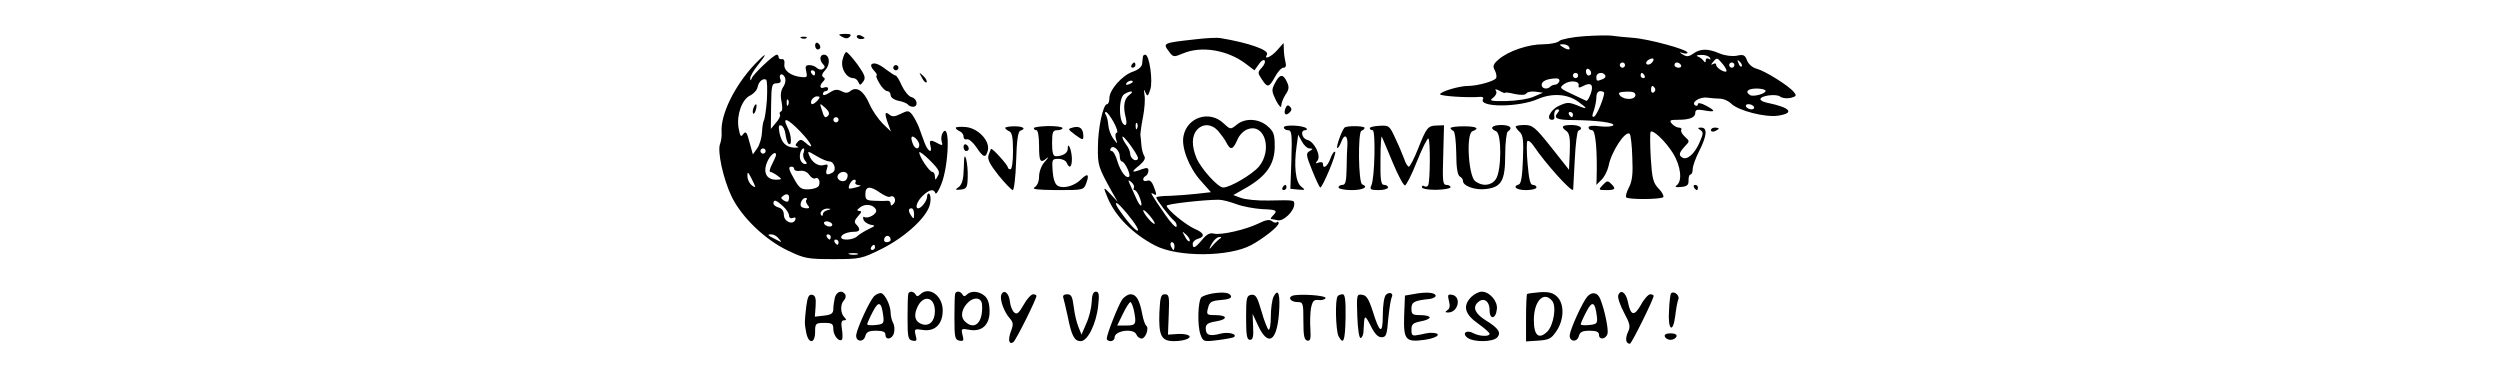 <?xml version="1.0" standalone="no"?>
<!DOCTYPE svg PUBLIC "-//W3C//DTD SVG 20010904//EN"
 "http://www.w3.org/TR/2001/REC-SVG-20010904/DTD/svg10.dtd">
<svg version="1.0" xmlns="http://www.w3.org/2000/svg"
 width="960pt" height="140pt" viewBox="0 0 960 140"
 preserveAspectRatio="xMidYMid meet">

<g transform="translate(0,140) scale(0.1,-0.1)"
fill="#000000" stroke="none">
<path d="M3233 1259 c14 -8 22 -8 30 0 8 8 3 11 -18 11 -26 -1 -28 -2 -12 -11z"/>
<path d="M3290 1260 c0 -6 7 -10 15 -10 8 0 15 2 15 4 0 2 -7 6 -15 10 -8 3
-15 1 -15 -4z"/>
<path d="M6083 1261 c-45 -3 -88 -12 -95 -18 -6 -7 -35 -13 -62 -13 -58 0
-134 -26 -171 -58 -21 -18 -24 -26 -15 -42 6 -11 8 -25 5 -30 -7 -12 -72 -30
-108 -30 -34 0 -107 -22 -107 -32 0 -7 107 -14 153 -10 10 1 15 -3 12 -8 -20
-33 137 -33 211 0 54 23 113 20 155 -11 38 -27 36 -31 -6 -13 -31 12 -38 12
-70 -3 -32 -15 -50 -53 -25 -53 6 0 9 3 9 8 -3 19 2 32 12 32 8 0 8 -4 0 -14
-17 -20 -2 -27 61 -27 90 -1 159 -10 153 -20 -4 -5 -26 -7 -51 -4 -27 4 -44 2
-44 -5 0 -5 6 -10 14 -10 13 0 20 -78 17 -187 l-1 -23 20 20 c12 12 23 35 27
53 10 54 65 138 81 123 4 -4 9 -45 10 -90 3 -63 0 -91 -13 -116 -9 -17 -14
-35 -10 -38 9 -9 133 -8 142 1 3 4 -4 19 -18 33 -21 22 -25 38 -30 117 -3 51
-3 95 -1 100 6 13 56 -33 86 -81 31 -50 37 -108 14 -124 -8 -6 -2 -8 17 -6 24
2 30 8 29 26 0 12 3 22 8 22 4 0 8 9 8 20 0 12 11 43 25 70 30 59 32 90 8 90
-15 0 -15 -2 -4 -9 13 -8 12 -15 -4 -51 -19 -42 -47 -66 -65 -55 -15 9 -12 19
9 42 20 21 20 21 1 38 -11 10 -17 22 -14 26 3 5 -1 9 -9 9 -8 0 -20 7 -27 15
-11 13 -7 15 23 15 46 0 67 9 67 27 0 12 8 14 35 9 43 -8 45 -2 5 19 -19 10
-30 11 -30 5 0 -6 -5 -8 -10 -5 -18 11 16 34 46 30 16 -2 39 -4 52 -4 12 -1
30 -9 40 -19 27 -27 132 -54 181 -46 64 10 46 31 -41 49 -16 3 -28 9 -28 14 0
14 62 22 76 10 8 -6 25 -8 40 -5 22 6 24 9 12 23 -19 24 -111 81 -142 89 -16
4 -31 17 -37 31 -8 22 -14 25 -40 19 -18 -3 -45 0 -66 9 -45 19 -73 19 -101
-1 -17 -12 -26 -12 -39 -4 -17 11 -17 11 0 6 9 -3 17 -2 17 2 0 12 -151 53
-211 57 -30 2 -66 6 -80 8 -13 2 -61 1 -106 -2z m-58 -41 c8 -13 -5 -13 -25 0
-13 8 -13 10 2 10 9 0 20 -4 23 -10z m541 -42 c4 -7 3 -8 -4 -4 -7 4 -12 1
-12 -6 0 -9 -3 -9 -8 -2 -4 6 -14 14 -22 17 -9 3 -4 6 12 6 15 1 30 -4 34 -11z
m-224 -20 c-6 -6 -15 -8 -19 -4 -4 4 -1 11 7 16 19 12 27 3 12 -12z m288 -30
c0 -5 -9 -4 -20 2 -11 6 -20 15 -20 21 0 6 -6 7 -12 3 -9 -5 -9 -2 1 9 13 16
15 16 32 -4 11 -12 19 -26 19 -31z m58 17 c-3 -3 -9 2 -12 12 -6 14 -5 15 5 6
7 -7 10 -15 7 -18z m-448 5 c0 -5 -4 -10 -10 -10 -5 0 -10 5 -10 10 0 6 5 10
10 10 6 0 10 -4 10 -10z m215 0 c3 -5 -1 -10 -9 -10 -9 0 -16 5 -16 10 0 6 4
10 9 10 6 0 13 -4 16 -10z m205 0 c0 -5 -4 -10 -10 -10 -5 0 -10 5 -10 10 0 6
5 10 10 10 6 0 10 -4 10 -10z m-550 -31 c0 -5 -4 -9 -10 -9 -5 0 -10 7 -10 16
0 8 5 12 10 9 6 -3 10 -10 10 -16z m-50 -9 c0 -5 -4 -10 -10 -10 -5 0 -10 5
-10 10 0 6 5 10 10 10 6 0 10 -4 10 -10z m104 1 c3 -5 -1 -12 -10 -15 -22 -9
-24 -8 -24 9 0 16 25 21 34 6z m151 -1 c3 -5 1 -10 -4 -10 -6 0 -11 5 -11 10
0 6 2 10 4 10 3 0 8 -4 11 -10z m-327 -22 c-3 -7 -10 -13 -15 -13 -6 0 -15 -3
-19 -7 -12 -13 -34 -9 -34 6 0 14 18 23 53 25 11 1 17 -4 15 -11z m74 -16 c-2
-10 2 -10 18 -2 30 16 41 4 28 -31 -6 -16 -13 -28 -17 -26 -3 1 -28 13 -55 26
-47 22 -49 24 -30 38 22 16 60 13 56 -5z m293 -11 c3 -5 1 -12 -5 -16 -5 -3
-10 1 -10 9 0 18 6 21 15 7z m-575 -17 c0 2 17 0 37 -5 24 -5 40 -4 44 2 3 6
19 9 35 7 l29 -4 -35 -15 c-20 -9 -65 -16 -105 -17 -62 -1 -68 1 -51 13 10 8
15 19 11 25 -6 9 -2 9 14 1 11 -7 21 -10 21 -7z m1000 7 c0 -11 -48 -24 -60
-16 -21 13 -8 25 25 25 19 0 35 -4 35 -9z m-620 -8 c-1 -21 -29 -88 -39 -91
-8 -3 -8 4 -1 23 5 14 10 37 10 51 0 15 6 24 15 24 8 0 15 -3 15 -7z m120 -8
c0 -19 -43 -20 -59 -2 -9 11 -4 14 24 15 25 1 35 -3 35 -13z m455 -45 c3 -5
-1 -10 -9 -10 -8 0 -18 5 -21 10 -3 6 1 10 9 10 8 0 18 -4 21 -10z m-695 -30
c0 -5 -2 -10 -4 -10 -3 0 -8 5 -11 10 -3 6 -1 10 4 10 6 0 11 -4 11 -10z"/>
<path d="M3078 1253 c7 -3 16 -2 19 1 4 3 -2 6 -13 5 -11 0 -14 -3 -6 -6z"/>
<path d="M4590 1249 c-125 -14 -126 -14 -101 -47 16 -22 18 -22 54 -7 71 30
171 13 241 -40 l33 -25 16 22 c8 13 18 20 23 16 4 -5 -1 -17 -10 -27 -17 -18
-17 -21 -1 -45 22 -34 28 -33 51 9 10 19 25 35 32 35 10 0 12 7 8 23 -3 12 -6
33 -6 47 l-1 25 -24 -27 c-22 -26 -54 -40 -40 -18 11 17 -66 45 -180 64 -11 2
-54 0 -95 -5z"/>
<path d="M3130 1226 c0 -9 5 -16 10 -16 6 0 10 4 10 9 0 6 -4 13 -10 16 -5 3
-10 -1 -10 -9z"/>
<path d="M3235 1169 c-7 -32 15 -69 42 -69 7 0 16 -7 19 -15 6 -14 8 -13 19 2
10 14 7 24 -22 65 -19 26 -39 48 -43 48 -5 0 -11 -14 -15 -31z"/>
<path d="M2898 1153 c-78 -83 -132 -194 -127 -261 1 -15 -2 -35 -6 -45 -11
-27 12 -135 45 -203 39 -79 128 -165 217 -207 63 -30 75 -32 173 -32 103 0
108 1 185 39 94 47 180 127 187 176 3 17 1 33 -4 36 -4 3 -8 -2 -8 -11 0 -16
-22 -45 -34 -45 -14 0 -4 28 17 48 26 25 43 28 49 10 2 -6 12 8 22 33 30 73
35 245 6 199 -5 -8 -7 -23 -4 -33 5 -16 3 -17 -14 -8 -29 16 -35 14 -29 -9 8
-31 -9 -23 -22 10 -6 17 -17 45 -23 63 -7 17 -19 39 -26 48 -13 15 -17 15 -43
2 -24 -12 -33 -12 -44 -3 -18 15 -19 3 -4 -37 l10 -28 -31 30 c-17 17 -41 51
-52 77 -21 49 -49 68 -73 48 -10 -8 -19 -8 -34 0 -16 8 -26 7 -46 -6 -15 -10
-25 -12 -25 -5 0 6 5 11 10 11 6 0 10 4 10 10 0 5 -7 7 -15 4 -17 -7 -20 7 -4
23 8 8 8 13 0 17 -7 5 -4 14 8 27 21 22 17 59 -5 59 -17 0 -18 -22 -3 -37 8
-8 7 -13 -1 -18 -6 -4 -17 -2 -23 4 -6 6 -19 11 -29 11 -14 0 -17 -5 -12 -24
5 -22 3 -24 -18 -22 -41 4 -69 25 -66 49 2 13 -2 21 -9 20 -7 -2 -13 2 -13 7
0 6 -3 10 -7 10 -12 0 -89 -73 -96 -90 -4 -11 -6 -11 -6 -1 -1 7 13 31 30 52
39 49 33 50 -13 2z m232 -33 c0 -5 -2 -10 -4 -10 -3 0 -8 5 -11 10 -3 6 -1 10
4 10 6 0 11 -4 11 -10z m-122 -53 c-10 -15 -12 -33 -7 -57 4 -20 4 -36 -2 -38
-5 -2 -7 -7 -4 -12 3 -4 -4 -19 -15 -31 l-20 -24 1 88 c1 80 3 87 21 87 13 0
18 5 15 14 -8 20 5 29 16 11 5 -10 4 -24 -5 -38z m-63 -49 c-3 -39 -8 -75 -12
-81 -3 -5 -6 -26 -7 -46 -1 -20 -9 -47 -18 -60 l-17 -24 -13 47 c-10 39 -14
44 -24 31 -9 -13 -12 -9 -18 24 -8 50 13 109 44 124 14 7 27 21 29 32 4 22 21
36 33 29 4 -3 5 -37 3 -76z m195 -3 c-7 -8 -16 -15 -21 -15 -5 0 -6 7 -3 15 4
8 13 15 21 15 13 0 13 -3 3 -15z m-113 -17 c-3 -8 -6 -5 -6 6 -1 11 2 17 5 13
3 -3 4 -12 1 -19z m153 -42 c-12 -12 -15 -8 -25 24 -8 25 -8 25 14 6 14 -13
18 -23 11 -30z m40 -16 c0 -5 -4 -10 -10 -10 -5 0 -10 5 -10 10 0 6 5 10 10
10 6 0 10 -4 10 -10z m-145 -47 c42 -44 55 -74 18 -41 -15 13 -20 14 -30 3
-10 -11 -10 -15 0 -18 7 -3 1 -4 -13 -4 -32 2 -49 18 -57 58 -4 23 -3 31 7 27
7 -2 14 -17 16 -32 2 -16 7 -33 11 -37 15 -15 13 33 -3 62 -22 43 0 35 51 -18z
m455 -49 c0 -19 -16 -18 -24 2 -11 27 -7 37 9 24 8 -7 15 -19 15 -26z m-590
-24 c0 -5 -4 -10 -10 -10 -5 0 -10 5 -10 10 0 6 5 10 10 10 6 0 10 -4 10 -10z
m146 -6 c-4 -9 -1 -23 5 -30 9 -11 9 -14 0 -14 -6 0 -14 7 -17 15 -7 16 1 45
12 45 3 0 3 -7 0 -16z m99 -34 c18 0 28 -32 13 -42 -22 -13 -30 -9 -23 13 6
17 4 20 -12 15 -21 -6 -46 11 -56 38 -7 17 -5 17 28 -3 20 -12 42 -21 50 -21z
m416 -56 c-9 -17 -10 -17 -11 -1 0 9 -5 17 -10 17 -11 0 -50 58 -50 75 0 5 19
-9 41 -31 35 -35 40 -45 30 -60z m-621 81 c0 -4 -7 -19 -15 -35 -9 -17 -12
-30 -7 -30 4 0 17 -7 28 -15 18 -14 18 -14 -6 -15 -37 0 -51 28 -34 68 11 27
34 45 34 27z m70 -55 c0 -5 10 -8 23 -6 13 2 27 -4 35 -16 7 -10 17 -16 22
-13 12 7 21 -10 15 -27 -3 -8 -20 -14 -39 -15 -29 -1 -36 4 -55 37 -24 42 -25
50 -11 50 6 0 10 -4 10 -10z m-150 -67 c0 -3 -7 0 -15 7 -8 7 -15 22 -15 34 0
18 2 17 15 -8 8 -15 15 -31 15 -33z m354 49 c2 -4 1 -14 -3 -20 -10 -17 -41
-4 -34 14 6 15 29 19 37 6z m31 -32 c-3 -5 2 -10 12 -11 12 -1 10 -3 -7 -8
-14 -4 -27 -6 -29 -5 -7 6 9 34 19 34 6 0 8 -4 5 -10z m96 -41 c16 -11 33 -18
38 -14 15 8 25 -15 12 -28 -8 -8 -11 -8 -11 1 0 7 -6 12 -12 11 -7 -1 -29 -1
-49 0 -32 1 -36 4 -36 26 0 31 19 32 58 4z m-353 -29 c-2 -6 -8 -6 -18 0 -13
9 -13 11 0 20 15 10 25 0 18 -20z m69 3 c-4 -3 -2 -12 4 -20 9 -10 8 -13 -3
-13 -8 0 -17 3 -21 6 -8 9 3 34 16 34 6 0 7 -3 4 -7z m-90 -25 c13 -12 23 -28
23 -36 0 -8 6 -12 14 -9 10 4 13 1 10 -7 -9 -22 -44 -7 -44 19 0 14 -7 25 -20
28 -11 3 -20 10 -20 16 0 17 11 13 37 -11z m357 -14 c6 -15 -31 -36 -46 -27
-4 2 -5 -3 -2 -11 3 -8 15 -16 27 -19 20 -3 19 -4 -8 -17 -16 -8 -36 -20 -43
-27 -15 -15 -62 -18 -62 -4 0 11 25 21 51 21 22 0 24 11 7 28 -9 9 -7 16 7 32
14 15 15 20 4 20 -10 1 -9 4 4 14 21 16 53 10 61 -10z m-186 -1 c-10 -2 -18
-9 -18 -15 0 -6 -3 -9 -6 -5 -10 10 6 27 24 26 15 -1 15 -2 0 -6z m332 -15 c0
-19 -2 -20 -10 -8 -13 19 -13 30 0 30 6 0 10 -10 10 -22z m-315 -38 c3 -5 -1
-10 -9 -10 -8 0 -18 5 -21 10 -3 6 1 10 9 10 8 0 18 -4 21 -10z m-204 -57 c13
-15 12 -15 -11 -3 -34 17 -36 20 -18 20 9 0 22 -7 29 -17z m199 7 c0 -5 -2
-10 -4 -10 -3 0 -8 5 -11 10 -3 6 -1 10 4 10 6 0 11 -4 11 -10z m230 -11 c0
-5 -7 -9 -15 -9 -9 0 -12 6 -9 15 6 15 24 11 24 -6z m-200 -9 c0 -5 -2 -10 -4
-10 -3 0 -8 5 -11 10 -3 6 -1 10 4 10 6 0 11 -4 11 -10z m140 -20 c0 -5 -5
-10 -11 -10 -5 0 -7 5 -4 10 3 6 8 10 11 10 2 0 4 -4 4 -10z m-67 -27 c-7 -2
-21 -2 -30 0 -10 3 -4 5 12 5 17 0 24 -2 18 -5z"/>
<path d="M2893 985 c-3 -9 -3 -18 -1 -21 3 -3 8 4 11 16 6 23 -1 27 -10 5z"/>
<path d="M4389 1183 c-1 -5 -2 -17 -3 -27 -1 -12 -13 -23 -35 -31 -41 -13 -91
-70 -91 -102 0 -13 -4 -23 -9 -23 -15 0 -35 -92 -35 -165 -1 -70 2 -78 53
-170 l23 -40 -26 28 c-30 32 -31 31 -12 -14 30 -71 97 -138 182 -182 87 -45
283 -44 369 2 46 25 105 71 105 84 0 5 -3 7 -7 4 -3 -4 -12 -2 -19 4 -9 7 -23
5 -51 -9 -49 -24 -145 -46 -172 -39 -15 4 -28 -3 -45 -24 -27 -32 -36 -36 -36
-15 0 7 9 16 20 19 29 8 24 23 -12 38 -33 14 -108 75 -108 89 0 7 144 23 200
23 14 0 44 -8 68 -17 24 -9 68 -17 98 -19 56 -2 62 -5 42 -25 -7 -7 -10 -12
-7 -13 2 0 14 -2 26 -5 23 -4 63 36 63 62 0 16 1 16 -100 14 -42 -1 -89 4
-105 10 l-29 11 51 29 c76 44 108 90 108 158 0 47 -4 57 -28 78 -34 29 -86 32
-118 5 -24 -19 -24 -19 -51 6 -53 50 -138 24 -153 -48 -10 -43 20 -121 65
-172 l40 -45 -53 -6 c-28 -3 -76 -7 -104 -8 -29 0 -53 -3 -53 -6 0 -8 52 -76
68 -89 8 -6 12 -17 10 -23 -2 -7 -22 14 -44 46 -53 77 -60 89 -46 80 15 -9 15
-5 2 29 -7 18 -15 25 -25 21 -17 -6 -21 9 -5 19 6 3 10 13 10 20 0 11 -6 12
-26 5 -39 -15 -42 -11 -10 14 20 17 26 28 20 37 -5 8 -10 26 -11 42 -1 15 -3
33 -4 40 0 6 4 37 10 67 6 30 9 69 6 85 -3 22 -3 25 3 11 8 -18 10 -17 19 10
11 31 -3 134 -19 134 -4 0 -9 -3 -9 -7z m-39 -97 c0 -2 -7 -7 -16 -10 -8 -3
-12 -2 -9 4 6 10 25 14 25 6z m-14 -51 c-20 -15 -24 -45 -13 -87 4 -16 3 -28
-2 -28 -25 0 -28 105 -3 119 26 15 40 12 18 -4z m-59 -105 c12 -22 17 -40 11
-40 -5 0 -6 -10 -3 -22 7 -23 7 -23 -11 1 -9 13 -17 35 -18 50 -1 14 -5 32 -9
39 -5 6 -5 12 0 12 4 0 18 -18 30 -40z m90 -22 c-3 -8 -6 -5 -6 6 -1 11 2 17
5 13 3 -3 4 -12 1 -19z m310 -10 c11 -13 26 -33 32 -45 16 -31 25 -29 42 9 8
20 25 37 41 42 65 23 95 -80 42 -144 -26 -30 -110 -80 -137 -80 -20 0 -84 71
-102 112 -20 48 -19 87 2 110 22 24 55 23 80 -4z m-307 -105 c0 -7 -7 -10 -15
-7 -8 4 -15 14 -15 23 0 9 -7 25 -15 35 -8 11 -15 24 -15 30 0 14 59 -67 60
-81z m-70 6 c0 -11 4 -19 8 -19 11 0 35 -51 28 -58 -11 -10 -33 19 -45 58 -6
22 -16 40 -22 40 -6 0 -7 5 -4 10 10 16 35 -8 35 -31z m54 -120 c-3 -5 -1 -9
3 -9 5 0 14 -13 20 -30 15 -41 1 -38 -16 3 -8 17 -18 40 -23 51 -7 16 -6 17 7
6 8 -7 12 -16 9 -21z m-51 -71 c34 -36 67 -81 67 -91 0 -13 -34 22 -68 71 -23
31 -22 44 1 20z m131 -67 c-5 -6 -44 39 -44 51 0 5 11 -4 24 -19 13 -15 22
-30 20 -32z m134 -67 c-4 -3 -12 5 -18 18 -12 22 -12 22 6 6 10 -10 15 -20 12
-24z m114 8 c-6 -5 -19 -17 -28 -28 -8 -10 -12 -12 -8 -4 12 26 26 40 38 40 7
0 7 -3 -2 -8z m-172 -27 c0 -8 -2 -15 -4 -15 -2 0 -6 7 -10 15 -3 8 -1 15 4
15 6 0 10 -7 10 -15z"/>
<path d="M3346 1152 c-3 -3 1 -14 11 -24 9 -10 13 -18 9 -18 -4 0 1 -13 11
-30 9 -16 23 -30 30 -30 7 0 13 -7 13 -15 0 -9 12 -18 30 -22 17 -3 33 -10 36
-14 3 -5 12 -9 20 -9 21 0 17 31 -6 37 -11 3 -27 23 -37 44 -9 21 -20 39 -24
39 -3 0 -19 10 -35 22 -29 23 -49 30 -58 20z"/>
<path d="M4345 1150 c-3 -5 -1 -10 4 -10 6 0 11 5 11 10 0 6 -2 10 -4 10 -3 0
-8 -4 -11 -10z"/>
<path d="M3430 1140 c0 -5 5 -10 10 -10 6 0 10 5 10 10 0 6 -4 10 -10 10 -5 0
-10 -4 -10 -10z"/>
<path d="M3540 1102 c6 -13 14 -21 18 -18 3 4 -2 14 -12 24 -18 16 -18 16 -6
-6z"/>
<path d="M4896 1081 c-14 -26 -13 -32 4 -67 11 -21 20 -30 20 -21 0 10 7 29
16 43 14 20 15 30 6 49 -15 33 -28 31 -46 -4z"/>
<path d="M4936 984 c-8 -22 1 -31 16 -16 9 9 9 15 1 23 -7 7 -12 5 -17 -7z"/>
<path d="M3670 909 c0 -4 7 -9 15 -13 8 -3 15 -12 15 -20 0 -9 6 -13 13 -11 6
3 23 -11 36 -30 27 -41 36 -43 44 -14 10 37 -36 86 -83 91 -22 2 -40 1 -40 -3z"/>
<path d="M3860 909 c0 -4 7 -9 15 -13 11 -4 15 -22 15 -76 0 -40 -4 -70 -10
-70 -5 0 -10 3 -10 8 -1 9 -60 75 -64 70 -2 -1 -6 -13 -10 -24 -5 -16 5 -35
39 -78 25 -31 50 -56 54 -56 5 0 11 50 13 112 2 76 7 113 16 116 24 8 11 17
-23 17 -19 0 -35 -3 -35 -6z"/>
<path d="M3970 908 c0 -5 5 -8 10 -8 6 0 10 -27 10 -60 0 -61 5 -69 30 -47 8
6 5 0 -8 -14 -13 -14 -22 -39 -22 -57 0 -19 -7 -35 -17 -41 -13 -8 10 -10 85
-11 102 0 103 0 113 26 13 35 6 41 -20 15 -26 -26 -69 -37 -90 -24 -10 6 -17
27 -19 57 -3 44 -2 46 23 46 14 0 28 -7 31 -15 11 -26 21 -16 20 19 -2 34 -16
65 -16 34 0 -16 -20 -28 -46 -28 -10 0 -14 14 -14 50 0 43 3 50 20 50 11 0 20
4 20 8 0 5 -25 8 -55 8 -30 -1 -55 -4 -55 -8z"/>
<path d="M4122 911 c-23 -6 -23 -6 7 -29 28 -20 31 -21 31 -5 0 29 -13 40 -38
34z"/>
<path d="M4930 911 c0 -6 7 -11 16 -11 14 0 16 -14 13 -112 l-4 -113 30 -3
c28 -2 29 -2 11 12 -21 17 -28 79 -17 155 l6 44 14 -26 c8 -15 21 -27 30 -27
14 -1 14 -2 0 -10 -15 -9 -14 -16 10 -75 14 -35 28 -65 31 -65 9 1 63 130 57
137 -4 3 -12 -8 -18 -25 -11 -31 -29 -44 -29 -21 0 6 -7 8 -16 5 -13 -5 -14
-4 -5 7 15 19 -12 73 -39 80 -21 5 -28 37 -8 37 6 0 8 3 5 7 -12 12 -87 15
-87 4z"/>
<path d="M5163 910 c-10 -10 -33 -73 -28 -78 2 -3 9 7 15 22 12 34 26 27 24
-11 -1 -15 -3 -56 -3 -90 -1 -49 -4 -63 -16 -63 -8 0 -15 -4 -15 -10 0 -5 23
-10 50 -10 44 0 67 12 41 22 -15 5 -17 201 -3 206 7 2 12 7 12 11 0 8 -68 9
-77 1z"/>
<path d="M5260 908 c0 -5 5 -8 11 -8 12 0 8 -185 -5 -212 -7 -15 -3 -18 28
-18 20 0 36 5 36 10 0 6 -7 10 -15 10 -12 0 -15 17 -14 98 0 53 3 93 5 87 3
-5 21 -50 42 -99 20 -48 41 -88 47 -88 5 0 26 41 46 92 20 50 40 90 44 88 8
-3 7 -167 -1 -180 -3 -5 -10 -6 -15 -3 -5 4 -9 2 -9 -4 0 -6 24 -10 55 -10 30
1 55 5 55 10 0 5 -7 9 -16 9 -14 0 -15 15 -12 114 l3 115 -28 -1 c-34 -1 -39
-7 -72 -90 -15 -38 -31 -68 -35 -68 -4 0 -13 13 -18 30 -6 16 -21 52 -34 79
-22 48 -24 50 -60 48 -21 -1 -38 -5 -38 -9z"/>
<path d="M5570 908 c0 -3 5 -8 10 -10 7 -2 11 -38 12 -86 0 -56 5 -85 14 -90
7 -4 12 -11 12 -17 -1 -19 47 -36 87 -31 61 7 75 32 75 132 0 45 5 86 10 89
21 13 9 25 -25 25 -36 0 -47 -13 -20 -24 22 -8 21 -153 -1 -184 -17 -25 -51
-29 -79 -8 -26 19 -36 182 -11 192 30 11 16 19 -34 19 -27 0 -50 -3 -50 -7z"/>
<path d="M5820 914 c0 -3 7 -13 16 -21 13 -13 15 -34 12 -106 -2 -61 -7 -92
-15 -95 -27 -8 -11 -22 27 -22 22 0 40 5 40 10 0 6 -6 10 -14 10 -10 0 -15 22
-20 81 -4 44 -4 84 -1 87 4 4 15 -4 24 -18 44 -66 149 -183 152 -168 0 2 3 53
6 113 3 61 9 112 14 113 22 9 6 22 -26 22 -38 0 -43 -7 -19 -24 11 -9 14 -27
12 -80 l-3 -68 -68 86 c-62 78 -72 86 -103 86 -19 0 -34 -3 -34 -6z"/>
<path d="M6570 900 c0 -5 7 -7 15 -4 8 4 15 8 15 10 0 2 -7 4 -15 4 -8 0 -15
-4 -15 -10z"/>
<path d="M3700 836 c0 -9 5 -16 10 -16 6 0 10 4 10 9 0 6 -4 13 -10 16 -5 3
-10 -1 -10 -9z"/>
<path d="M3701 756 c-1 -43 -6 -62 -18 -73 -17 -12 -16 -13 7 -11 22 3 25 8
26 47 1 24 -2 55 -6 70 -6 20 -8 12 -9 -33z"/>
<path d="M6155 690 c-18 -19 -17 -20 13 -20 35 0 39 5 18 25 -12 12 -16 11
-31 -5z"/>
<path d="M4925 680 c-3 -5 -1 -10 4 -10 6 0 11 5 11 10 0 6 -2 10 -4 10 -3 0
-8 -4 -11 -10z"/>
<path d="M6505 680 c3 -5 8 -10 11 -10 2 0 4 5 4 10 0 6 -5 10 -11 10 -5 0 -7
-4 -4 -10z"/>
<path d="M3206 258 c-3 -13 -6 -33 -6 -44 0 -17 -7 -23 -36 -26 l-35 -4 3 40
c2 31 -1 41 -13 44 -13 2 -18 -7 -23 -45 -7 -63 -7 -63 0 -101 9 -44 34 -42
34 3 0 33 2 35 35 35 30 0 35 -3 35 -24 0 -24 22 -51 33 -40 3 3 3 21 0 40 -4
24 -2 34 8 34 10 0 10 3 1 12 -15 15 -16 50 -1 65 6 6 8 16 5 22 -12 19 -33
12 -40 -11z"/>
<path d="M3356 262 c-18 -20 -63 -118 -68 -147 -4 -27 28 -32 35 -5 4 15 13
20 41 20 25 0 36 -4 36 -15 0 -23 27 -18 33 7 3 12 2 29 -4 39 -5 10 -9 27 -9
38 0 27 -20 69 -35 75 -7 2 -20 -3 -29 -12z m36 -77 c3 -27 0 -30 -29 -33 -18
-2 -33 -1 -33 3 0 3 9 24 21 47 23 45 34 40 41 -17z"/>
<path d="M3488 273 c-2 -5 -3 -46 -3 -93 0 -75 2 -85 19 -88 16 -3 18 0 12 21
-6 24 -4 25 28 20 46 -7 76 22 76 75 0 57 -53 95 -87 61 -8 -8 -13 -8 -17 0
-8 13 -23 14 -28 4z m102 -68 c0 -38 -21 -59 -49 -50 -25 8 -33 29 -21 59 21
56 70 50 70 -9z"/>
<path d="M3668 273 c-2 -5 -3 -46 -3 -93 0 -75 2 -85 19 -88 16 -3 18 0 12 22
-6 24 -4 25 24 20 49 -10 80 17 80 70 0 29 -6 48 -18 59 -21 19 -53 22 -69 6
-8 -8 -13 -8 -17 0 -8 13 -23 15 -28 4z m103 -42 c5 -69 -28 -102 -66 -65 -19
19 -12 51 16 76 23 19 48 14 50 -11z"/>
<path d="M3845 268 c-7 -18 11 -67 33 -91 13 -15 14 -23 4 -49 -12 -32 -8 -53
9 -42 9 5 89 165 89 178 0 3 -6 6 -13 6 -7 0 -24 -18 -36 -40 -18 -32 -26 -39
-36 -30 -8 6 -15 25 -17 42 -3 33 -24 49 -33 26z"/>
<path d="M4192 239 c-1 -22 -10 -59 -21 -82 l-18 -42 -12 30 c-7 17 -15 51
-18 78 -5 38 -9 47 -25 47 -12 0 -18 -5 -15 -13 2 -7 10 -39 17 -72 15 -76 26
-95 50 -95 27 0 60 68 67 136 5 43 3 54 -9 54 -10 0 -15 -12 -16 -41z"/>
<path d="M4655 273 c-16 -3 -35 -9 -41 -14 -14 -12 -17 -109 -4 -144 10 -27
12 -28 67 -21 31 4 59 9 62 12 13 12 -25 21 -55 12 -40 -10 -54 -5 -54 22 0
15 9 21 40 26 47 8 44 24 -5 24 -31 0 -33 2 -26 28 6 23 13 27 50 30 27 2 41
7 38 15 -4 13 -27 17 -72 10z"/>
<path d="M4891 262 c-6 -11 -11 -46 -11 -77 0 -31 -4 -54 -9 -51 -4 3 -17 35
-27 71 -16 55 -22 65 -39 63 -18 -3 -20 -11 -20 -88 0 -68 3 -85 15 -85 11 0
14 12 12 50 l-2 50 20 -43 c38 -83 72 -66 81 41 6 76 -2 103 -20 69z"/>
<path d="M5322 268 c-7 -7 -12 -41 -12 -77 0 -77 -12 -73 -39 15 -15 46 -24
60 -40 62 -21 3 -22 1 -19 -82 2 -51 7 -85 13 -84 6 2 11 14 11 28 3 64 4 64
27 20 15 -31 28 -45 42 -45 18 0 21 9 26 72 4 39 10 76 13 81 9 16 -9 23 -22
10z"/>
<path d="M5430 271 l-35 -6 -3 -76 c-3 -94 5 -104 78 -94 56 8 71 28 20 27 -3
0 -20 -3 -37 -7 -30 -6 -33 -5 -33 19 0 21 6 26 35 32 19 3 35 10 35 15 0 5
-16 9 -35 9 -31 0 -35 3 -35 25 0 25 10 31 70 37 14 2 24 8 23 13 -3 12 -36
15 -83 6z"/>
<path d="M5650 260 c-34 -34 -26 -66 25 -102 25 -18 45 -35 45 -40 0 -11 -38
-10 -61 2 -27 15 -47 1 -24 -17 25 -18 99 -17 115 2 15 18 4 35 -45 65 -40 25
-51 49 -31 68 22 22 46 7 46 -29 0 -38 24 -35 28 4 4 30 -28 67 -58 67 -11 0
-29 -9 -40 -20z"/>
<path d="M5864 271 c-2 -2 -4 -44 -4 -93 l0 -89 47 3 c41 3 50 7 70 37 29 43
31 103 3 131 -15 15 -31 20 -66 18 -25 -2 -47 -5 -50 -7z m96 -26 c18 -21 6
-93 -18 -118 -33 -32 -52 -16 -52 44 0 73 38 113 70 74z"/>
<path d="M6096 262 c-18 -20 -63 -118 -68 -147 -4 -27 28 -32 35 -5 4 15 13
20 41 20 25 0 36 -4 36 -15 0 -22 27 -18 33 4 4 17 -11 91 -28 133 -10 25 -31
29 -49 10z m36 -77 c3 -27 0 -30 -29 -33 -18 -2 -33 -1 -33 3 0 3 9 24 21 47
23 45 34 40 41 -17z"/>
<path d="M6214 266 c-3 -8 7 -38 22 -66 23 -43 26 -54 15 -76 -11 -25 -8 -44
8 -44 6 0 91 171 91 184 0 3 -6 6 -13 6 -7 0 -24 -18 -36 -41 -26 -45 -39 -42
-50 12 -7 36 -28 50 -37 25z"/>
<path d="M6416 272 c-2 -4 -6 -34 -7 -66 -5 -73 15 -89 24 -19 3 26 8 55 12
64 6 16 -20 35 -29 21z"/>
<path d="M4308 248 c-16 -25 -58 -132 -58 -148 0 -6 7 -10 15 -10 8 0 15 6 15
14 0 27 74 37 84 11 3 -8 12 -15 20 -15 15 0 30 41 17 50 -4 3 -11 23 -15 45
-10 54 -23 75 -45 75 -10 0 -25 -10 -33 -22z m46 -39 c11 -54 8 -59 -29 -59
l-35 0 22 45 c12 25 25 45 29 45 3 0 9 -14 13 -31z"/>
<path d="M4452 200 c-3 -89 7 -110 56 -110 44 0 76 15 52 24 -8 3 -28 5 -45 3
l-30 -2 3 78 c3 69 1 77 -15 77 -15 0 -18 -10 -21 -70z"/>
<path d="M4962 264 c-18 -8 -4 -24 21 -24 21 0 22 -5 22 -72 0 -57 3 -73 15
-76 12 -2 14 7 12 43 -2 25 -1 61 2 81 6 28 11 34 29 32 12 -2 24 2 27 7 5 11
-105 18 -128 9z"/>
<path d="M5137 263 c-11 -10 -8 -132 3 -154 19 -35 25 -20 27 71 1 66 -2 90
-11 90 -7 0 -16 -3 -19 -7z"/>
<path d="M5564 244 c5 -18 3 -30 -6 -35 -10 -7 -9 -9 3 -9 39 0 52 61 15 68
-16 3 -18 0 -12 -24z"/>
<path d="M6393 108 c2 -7 12 -13 22 -13 10 0 20 6 23 13 2 7 -6 12 -23 12 -17
0 -25 -5 -22 -12z"/>
</g>
</svg>

